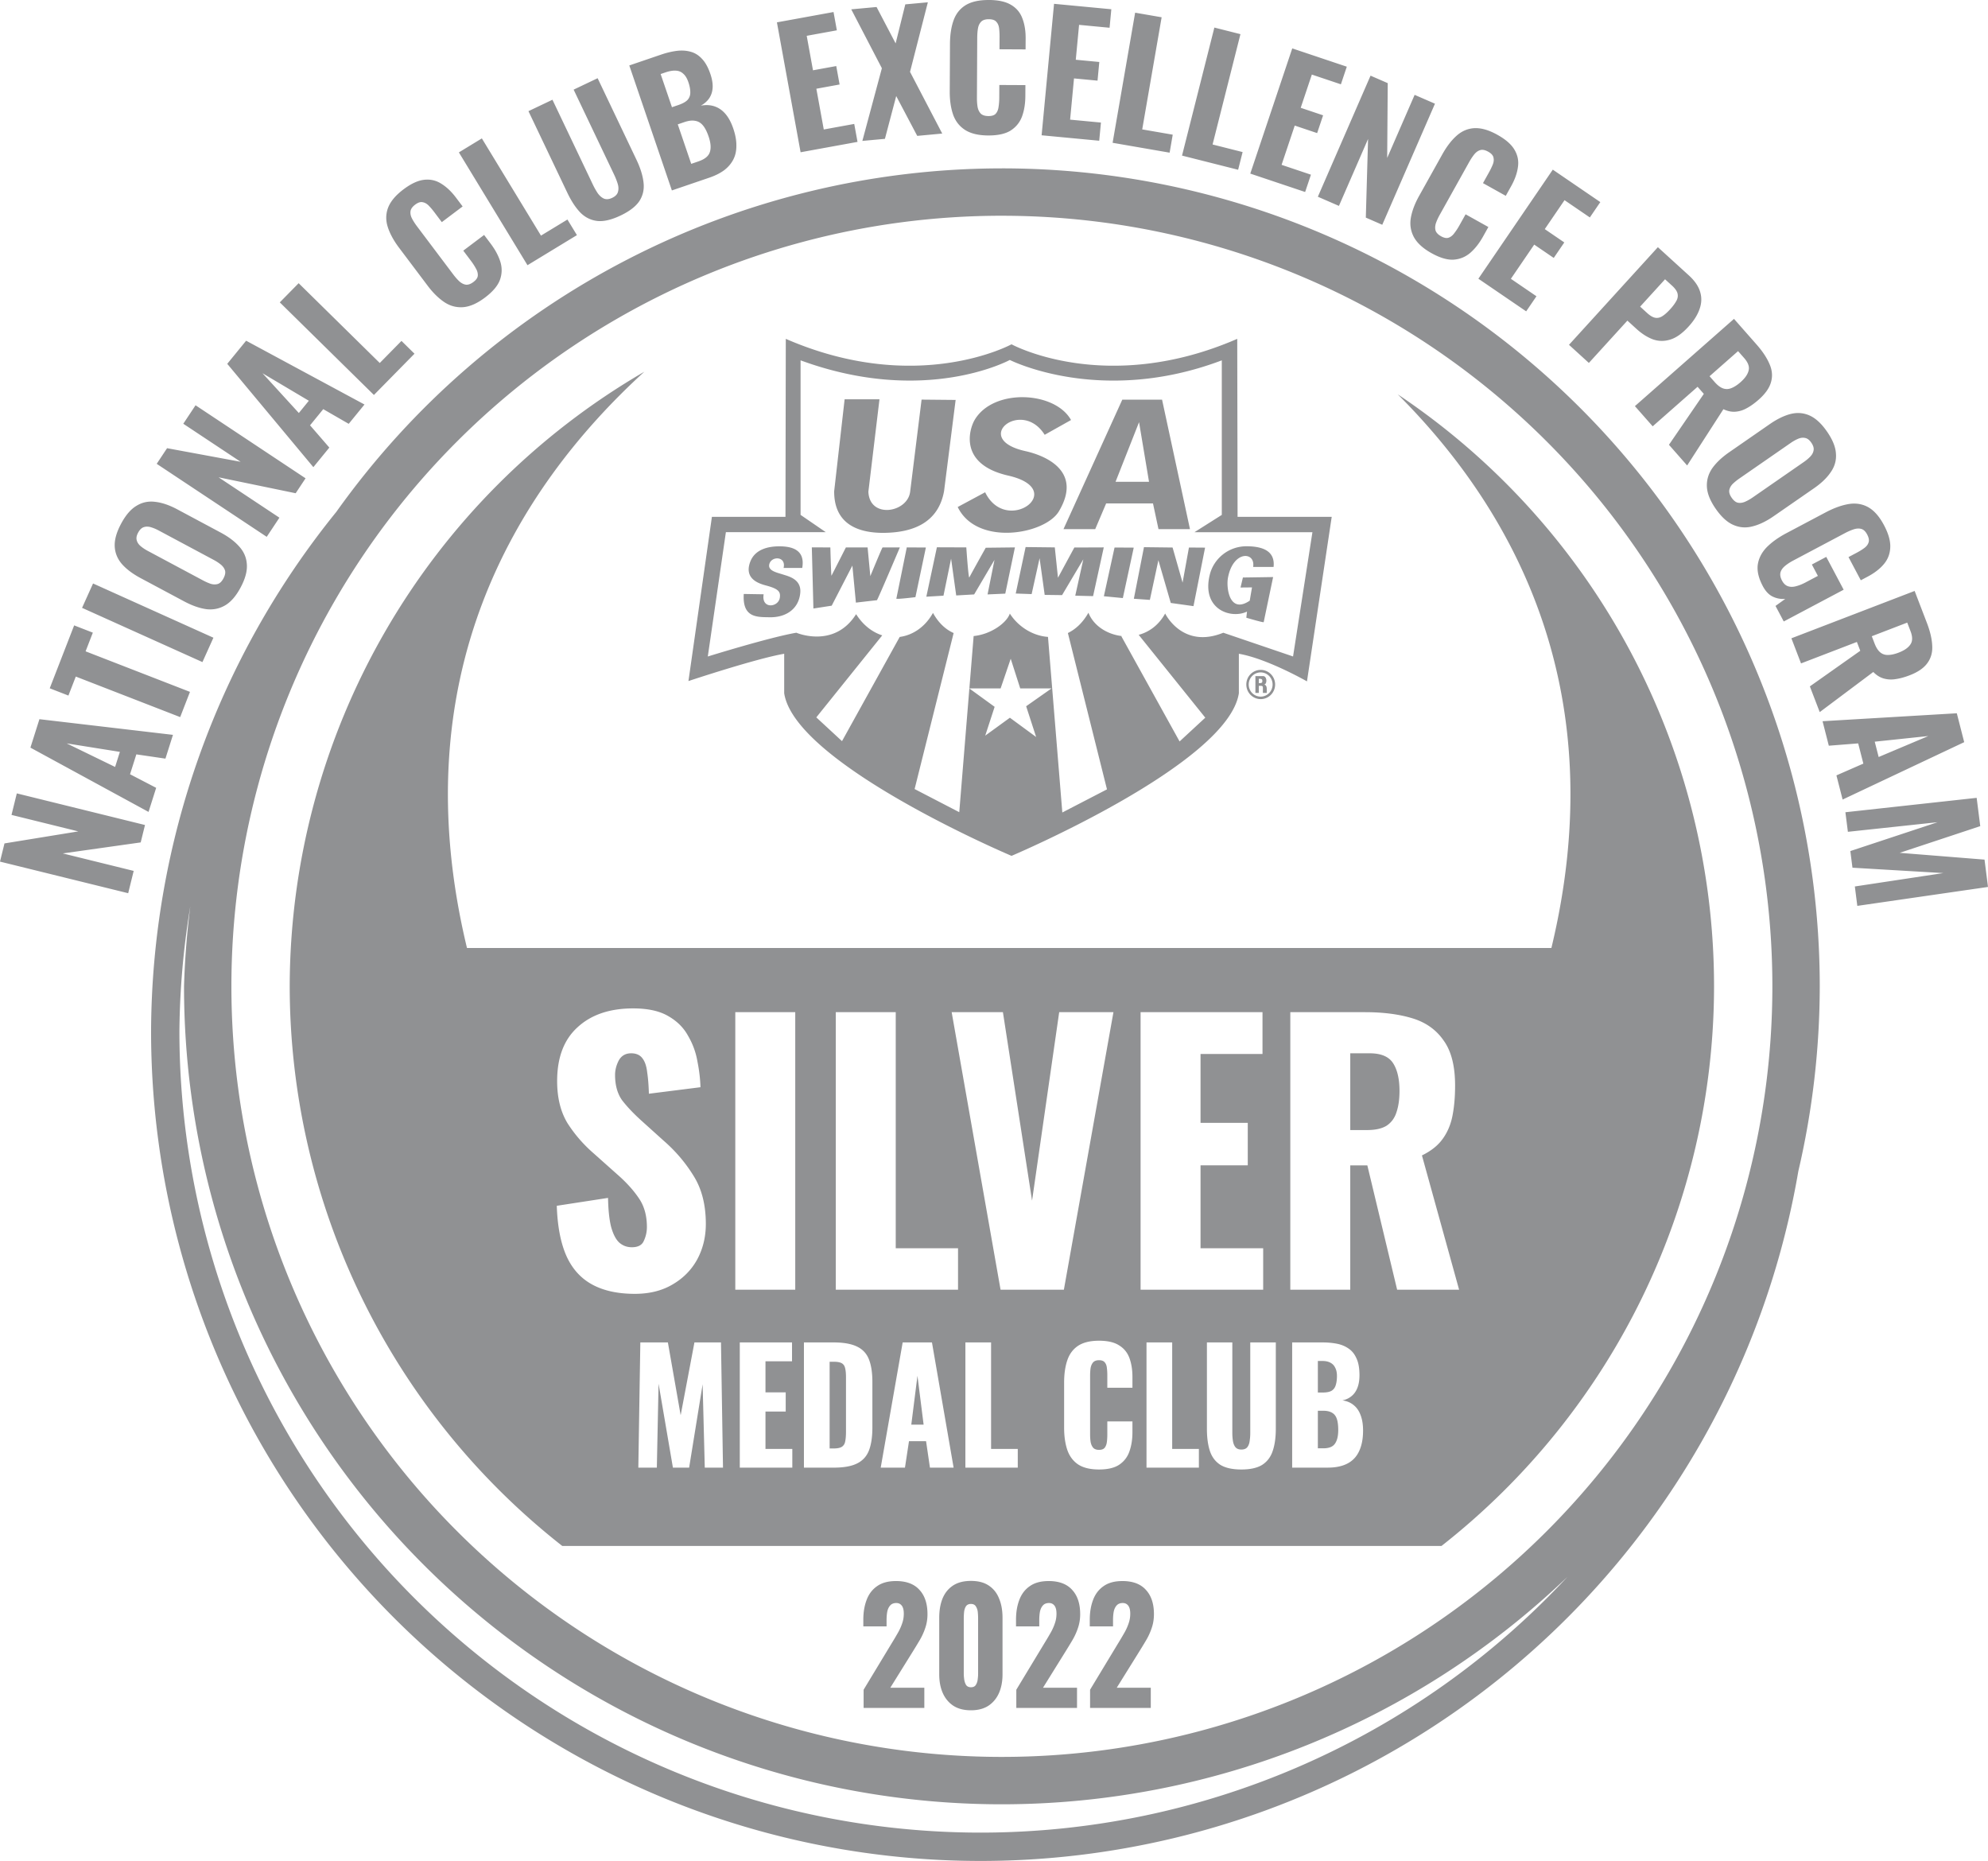 <?xml version="1.0" encoding="UTF-8" standalone="no"?>
<!-- Created with Inkscape (http://www.inkscape.org/) -->

<svg
   version="1.1"
   id="svg824"
   width="339.873"
   height="318.111"
   viewBox="0 0 339.873 318.111"
   sodipodi:docname="silver-medal-2022.svg"
   inkscape:version="1.1 (c68e22c387, 2021-05-23)"
   xmlns:inkscape="http://www.inkscape.org/namespaces/inkscape"
   xmlns:sodipodi="http://sodipodi.sourceforge.net/DTD/sodipodi-0.dtd"
   xmlns="http://www.w3.org/2000/svg"
   xmlns:svg="http://www.w3.org/2000/svg">
  <defs
     id="defs828">
    <rect
       x="167.915"
       y="257.803"
       width="172.909"
       height="63.046"
       id="rect2970" />
  </defs>
  <sodipodi:namedview
     id="namedview826"
     pagecolor="#ffffff"
     bordercolor="#666666"
     borderopacity="1.0"
     inkscape:pageshadow="2"
     inkscape:pageopacity="0.0"
     inkscape:pagecheckerboard="0"
     showgrid="false"
     inkscape:zoom="1.602"
     inkscape:cx="188.82647"
     inkscape:cy="157.61548"
     inkscape:window-width="1920"
     inkscape:window-height="1009"
     inkscape:window-x="-8"
     inkscape:window-y="-8"
     inkscape:window-maximized="1"
     inkscape:current-layer="g830"
     fit-margin-top="0"
     fit-margin-left="0"
     fit-margin-right="0"
     fit-margin-bottom="0" />
  <g
     inkscape:groupmode="layer"
     inkscape:label="Image"
     id="g830"
     transform="translate(-46.88,-59.549)">
    <path
       id="path936-9-85"
       style="fill:#909193;fill-opacity:1;stroke:none;stroke-width:0.437"
       d="m 215.933,59.55 c -1.672,-0.008 -3.003,0.29 -3.99,0.898 -0.969,0.608 -1.651,1.478 -2.047,2.609 -0.396,1.113 -0.598,2.449 -0.605,4.01 l -0.041,8.109 c -0.007,1.486 0.18,2.796 0.564,3.932 0.385,1.117 1.059,1.994 2.021,2.631 0.981,0.637 2.308,0.958 3.98,0.967 1.653,0.008 2.936,-0.272 3.85,-0.844 0.913,-0.59 1.559,-1.385 1.936,-2.387 0.377,-1.02 0.568,-2.191 0.574,-3.51 l 0.01,-1.867 -4.459,-0.021 -0.01,2.201 c -0.003,0.539 -0.042,1.051 -0.119,1.533 -0.058,0.483 -0.219,0.872 -0.48,1.168 -0.243,0.277 -0.661,0.413 -1.256,0.41 -0.539,-0.003 -0.956,-0.124 -1.252,-0.367 -0.277,-0.261 -0.471,-0.625 -0.58,-1.09 -0.09,-0.483 -0.134,-1.042 -0.131,-1.674 l 0.051,-10.254 c 0.003,-0.576 0.043,-1.096 0.119,-1.561 0.077,-0.483 0.255,-0.872 0.535,-1.168 0.28,-0.296 0.727,-0.443 1.34,-0.439 0.613,0.003 1.041,0.155 1.281,0.453 0.259,0.28 0.413,0.652 0.467,1.117 0.053,0.446 0.079,0.929 0.076,1.449 l -0.01,2.117 4.459,0.023 0.01,-1.895 c 0.007,-1.3 -0.183,-2.445 -0.568,-3.432 -0.367,-0.986 -1.013,-1.752 -1.939,-2.295 -0.908,-0.543 -2.169,-0.818 -3.785,-0.826 z m -10.424,0.391 -3.857,0.355 -1.652,6.672 -3.26,-6.221 -4.328,0.398 5.236,10.068 -3.336,12.424 3.857,-0.354 1.93,-7.314 3.594,6.807 4.273,-0.395 -5.504,-10.547 z m 21.572,0.26 -2.125,22.473 9.848,0.932 0.295,-3.107 -5.271,-0.498 0.666,-7.047 4.023,0.381 0.301,-3.191 -4.021,-0.381 0.564,-5.965 5.215,0.494 0.299,-3.162 z m -37.699,1.404 -9.678,1.764 4.047,22.207 9.732,-1.773 -0.561,-3.07 -5.209,0.949 -1.268,-6.965 3.975,-0.725 -0.574,-3.152 -3.975,0.725 -1.074,-5.895 5.154,-0.939 z m 51.564,0.111 -3.852,22.242 9.748,1.688 0.531,-3.076 -5.217,-0.902 3.32,-19.166 z m 13.545,2.545 -5.529,21.885 9.592,2.422 0.766,-3.025 -5.135,-1.297 4.764,-18.859 z m 13.316,3.561 -7.176,21.402 9.379,3.145 0.992,-2.959 -5.02,-1.684 2.25,-6.711 3.83,1.285 1.02,-3.039 -3.83,-1.285 1.904,-5.68 4.967,1.666 1.01,-3.012 z m -104.645,0.373 c -0.204,0.008 -0.412,0.027 -0.623,0.055 -0.845,0.111 -1.734,0.325 -2.666,0.643 l -5.408,1.844 7.281,21.365 6.383,-2.176 c 1.02,-0.348 1.875,-0.775 2.564,-1.285 0.684,-0.527 1.203,-1.136 1.557,-1.826 0.354,-0.69 0.527,-1.476 0.521,-2.357 0.012,-0.887 -0.164,-1.867 -0.529,-2.939 -0.348,-1.02 -0.785,-1.842 -1.312,-2.467 -0.527,-0.625 -1.147,-1.063 -1.859,-1.311 -0.713,-0.248 -1.503,-0.291 -2.371,-0.133 0.626,-0.351 1.108,-0.78 1.445,-1.287 0.337,-0.507 0.528,-1.103 0.57,-1.785 0.036,-0.699 -0.093,-1.48 -0.387,-2.342 -0.389,-1.143 -0.872,-2.008 -1.445,-2.598 -0.562,-0.613 -1.219,-1.018 -1.973,-1.213 -0.552,-0.151 -1.135,-0.213 -1.748,-0.188 z m -0.768,3.43 c 0.517,0.02 0.95,0.197 1.299,0.529 0.36,0.309 0.651,0.789 0.873,1.439 0.222,0.651 0.331,1.231 0.328,1.742 0.009,0.488 -0.14,0.913 -0.449,1.273 -0.315,0.343 -0.851,0.643 -1.607,0.9 l -1.08,0.367 -1.934,-5.67 0.791,-0.27 c 0.686,-0.234 1.28,-0.339 1.779,-0.312 z m 118.797,0.857 -9.008,20.697 3.604,1.566 4.982,-11.445 -0.385,13.447 2.811,1.225 9.01,-20.697 -3.475,-1.512 -4.693,10.783 0.094,-12.785 z m -132.139,0.436 -4.102,1.953 6.914,14.516 c 0.24,0.503 0.443,1.015 0.607,1.533 0.165,0.518 0.183,0.992 0.059,1.422 -0.108,0.422 -0.437,0.764 -0.99,1.027 -0.537,0.256 -1.012,0.297 -1.424,0.123 -0.395,-0.182 -0.751,-0.497 -1.066,-0.943 -0.299,-0.454 -0.569,-0.932 -0.809,-1.436 l -6.914,-14.516 -4.102,1.953 6.641,13.938 c 0.679,1.426 1.425,2.562 2.24,3.408 0.824,0.822 1.791,1.297 2.902,1.426 1.103,0.113 2.426,-0.199 3.969,-0.934 1.543,-0.735 2.619,-1.567 3.227,-2.494 0.6,-0.944 0.831,-1.989 0.695,-3.139 -0.127,-1.174 -0.53,-2.475 -1.209,-3.9 z m 16.277,7.242 c 0.14,0.004 0.272,0.019 0.398,0.045 0.518,0.079 0.961,0.339 1.328,0.783 0.361,0.426 0.685,1.062 0.973,1.906 0.371,1.09 0.439,1.979 0.203,2.668 -0.219,0.683 -0.873,1.211 -1.963,1.582 l -1.215,0.414 -2.301,-6.752 1.135,-0.387 c 0.541,-0.184 1.022,-0.271 1.441,-0.26 z m 133.627,1.295 c -1.142,0.065 -2.16,0.495 -3.053,1.295 -0.884,0.783 -1.705,1.858 -2.465,3.221 l -3.951,7.08 c -0.724,1.298 -1.193,2.537 -1.404,3.717 -0.202,1.163 -0.034,2.257 0.502,3.279 0.552,1.031 1.557,1.955 3.018,2.77 1.444,0.806 2.704,1.179 3.779,1.119 1.085,-0.076 2.032,-0.461 2.846,-1.156 0.822,-0.711 1.555,-1.643 2.197,-2.795 l 0.91,-1.631 -3.893,-2.172 -1.074,1.922 c -0.262,0.47 -0.544,0.9 -0.844,1.285 -0.284,0.395 -0.61,0.658 -0.982,0.791 -0.347,0.126 -0.78,0.043 -1.299,-0.246 -0.47,-0.262 -0.778,-0.572 -0.92,-0.928 -0.117,-0.363 -0.109,-0.774 0.019,-1.234 0.154,-0.467 0.384,-0.976 0.691,-1.527 l 4.998,-8.957 c 0.281,-0.503 0.566,-0.937 0.857,-1.307 0.3,-0.386 0.643,-0.642 1.031,-0.766 0.388,-0.124 0.851,-0.035 1.387,0.264 0.535,0.299 0.836,0.636 0.902,1.014 0.091,0.37 0.047,0.77 -0.131,1.203 -0.169,0.417 -0.379,0.852 -0.633,1.307 l -1.031,1.85 3.895,2.172 0.922,-1.654 c 0.634,-1.136 1.021,-2.229 1.16,-3.279 0.155,-1.041 -0.043,-2.022 -0.592,-2.945 -0.532,-0.914 -1.505,-1.765 -2.916,-2.553 -1.46,-0.815 -2.769,-1.192 -3.928,-1.137 z m -169.697,1.752 -3.928,2.391 11.729,19.285 8.453,-5.141 -1.623,-2.666 -4.523,2.75 z m 88.904,5.123 A 139.824,139.824 0 0 0 104.376,147.053 141.847,141.847 0 0 0 72.708,235.813 141.847,141.847 0 0 0 214.556,377.661 141.847,141.847 0 0 0 354.327,259.757 139.824,139.824 0 0 0 357.989,228.153 139.824,139.824 0 0 0 218.165,88.329 Z m 94.186,0.219 -12.723,18.645 8.172,5.576 1.758,-2.578 -4.373,-2.984 3.99,-5.846 3.338,2.277 1.805,-2.648 -3.338,-2.277 3.377,-4.949 4.328,2.953 1.791,-2.623 z m -192.195,1.707 c -0.255,-0.011 -0.517,-8.7e-4 -0.783,0.031 -1.051,0.117 -2.223,0.662 -3.514,1.635 -1.336,1.006 -2.211,2.049 -2.629,3.131 -0.403,1.071 -0.419,2.176 -0.049,3.316 0.359,1.125 1.006,2.312 1.945,3.559 l 4.879,6.477 c 0.894,1.187 1.839,2.117 2.832,2.787 0.982,0.656 2.05,0.944 3.201,0.867 1.167,-0.088 2.416,-0.635 3.752,-1.641 1.321,-0.995 2.172,-1.994 2.553,-3.002 0.369,-1.023 0.401,-2.047 0.094,-3.072 -0.318,-1.04 -0.872,-2.085 -1.666,-3.139 l -1.125,-1.492 -3.561,2.682 1.324,1.76 c 0.324,0.43 0.603,0.86 0.834,1.291 0.246,0.419 0.353,0.825 0.324,1.219 -0.025,0.368 -0.275,0.732 -0.75,1.09 -0.43,0.324 -0.836,0.479 -1.219,0.465 -0.379,-0.04 -0.753,-0.212 -1.121,-0.516 -0.365,-0.33 -0.737,-0.747 -1.117,-1.252 l -6.17,-8.191 c -0.346,-0.46 -0.63,-0.899 -0.85,-1.314 -0.231,-0.431 -0.325,-0.849 -0.281,-1.254 0.044,-0.405 0.309,-0.791 0.799,-1.16 0.49,-0.369 0.921,-0.506 1.293,-0.414 0.375,0.066 0.725,0.266 1.049,0.604 0.313,0.323 0.626,0.692 0.939,1.107 l 1.273,1.691 3.562,-2.682 -1.141,-1.514 c -0.782,-1.039 -1.625,-1.833 -2.529,-2.385 -0.667,-0.422 -1.384,-0.65 -2.15,-0.684 z m 98.01,6.174 A 131.724,131.724 0 0 1 349.888,228.153 131.724,131.724 0 0 1 218.165,359.876 131.724,131.724 0 0 1 86.441,228.153 131.724,131.724 0 0 1 218.165,96.428 Z m 112.15,5.373 -15.197,16.689 3.4,3.096 6.586,-7.232 1.545,1.408 c 0.907,0.826 1.834,1.42 2.785,1.783 0.963,0.349 1.952,0.369 2.963,0.059 1.025,-0.298 2.082,-1.045 3.17,-2.24 0.926,-1.016 1.554,-2.025 1.889,-3.027 0.348,-0.989 0.376,-1.958 0.082,-2.904 -0.282,-0.96 -0.923,-1.895 -1.926,-2.809 z m 1.225,5.486 1.174,1.068 c 0.563,0.513 0.887,0.984 0.973,1.414 0.086,0.43 0.008,0.848 -0.236,1.254 -0.23,0.418 -0.576,0.882 -1.039,1.391 -0.488,0.536 -0.937,0.932 -1.346,1.188 -0.409,0.256 -0.825,0.341 -1.25,0.256 -0.399,-0.087 -0.845,-0.354 -1.34,-0.805 l -1.195,-1.09 z m -233.602,0.67 -3.223,3.277 16.092,15.83 6.936,-7.053 -2.225,-2.189 -3.713,3.775 z m 245.391,6.098 -16.941,14.916 3.039,3.451 7.676,-6.758 1.068,1.213 -5.963,8.703 3.111,3.535 6.199,-9.617 c 0.716,0.335 1.399,0.477 2.047,0.426 0.674,-0.049 1.325,-0.25 1.953,-0.605 0.654,-0.353 1.33,-0.837 2.027,-1.451 1.157,-1.019 1.866,-2.041 2.129,-3.064 0.275,-1.009 0.177,-2.034 -0.297,-3.078 -0.447,-1.042 -1.175,-2.136 -2.182,-3.279 z m -162.107,3.414 -0.055,30.43 H 168.589 l -4.01,28.068 c 0,0 11.502,-3.828 16.369,-4.666 v 6.754 c 1.868,12.136 38.865,27.793 38.865,27.793 0,0 36.998,-15.657 38.865,-27.793 v -6.754 c 4.867,0.838 11.645,4.721 11.645,4.721 l 4.23,-28.123 h -16.094 l -0.057,-30.43 c -22.456,9.759 -38.59,0.932 -38.59,0.932 0,0 -16.136,8.828 -38.592,-0.932 z m -92.264,0.32 -3.225,3.951 14.719,17.662 2.732,-3.346 -3.297,-3.807 2.256,-2.762 4.354,2.51 2.697,-3.303 z m 255.066,1.779 1.031,1.17 c 0.688,0.781 0.946,1.495 0.773,2.143 -0.147,0.649 -0.61,1.316 -1.391,2.004 -0.544,0.479 -1.065,0.816 -1.564,1.008 -0.473,0.194 -0.943,0.21 -1.406,0.049 -0.464,-0.161 -0.941,-0.52 -1.432,-1.078 l -0.885,-1.004 z m -124.5,1.512 c 0,0 15.54,7.891 36.238,0.066 v 26.418 l -4.672,2.957 h 20.166 l -3.312,21.242 -11.924,-4.057 c -6.996,2.842 -9.939,-3.285 -9.939,-3.285 -1.11,2.01 -2.76,3.168 -4.527,3.646 l 11.387,14.16 -4.395,4.064 -9.943,-17.959 c 0.007,-0.021 0.023,-0.041 0.031,-0.062 -2.523,-0.301 -4.82,-1.791 -5.67,-3.984 -0.977,1.722 -2.199,2.831 -3.514,3.471 l 6.684,26.723 -7.635,3.955 -2.451,-30.016 c -2.594,-0.176 -5.096,-1.75 -6.523,-3.988 -0.523,1.575 -3.208,3.551 -6.188,3.842 l -0.73,8.955 h 5.342 l 1.727,-5.074 1.627,5.074 h 5.346 l -4.334,3.045 1.707,5.256 -4.488,-3.293 -4.215,3.062 1.607,-4.926 -4.32,-3.137 -1.727,21.148 -7.633,-3.957 6.672,-26.668 c -1.318,-0.583 -2.552,-1.665 -3.533,-3.441 -1.333,2.404 -3.447,3.808 -5.688,4.109 l -9.863,17.814 -4.395,-4.064 11.273,-14.02 c -1.672,-0.533 -3.255,-1.712 -4.467,-3.623 -3.759,5.956 -10.219,3.172 -10.219,3.172 -4.571,0.778 -15.137,4.064 -15.137,4.064 l 3.092,-21.25 h 17.084 l -4.314,-2.957 v -26.418 c 21.32,7.825 35.773,-0.066 35.773,-0.066 z m -62.494,2.016 a 121.754,121.754 0 0 0 -60.619,105.057 121.754,121.754 0 0 0 46.598,95.662 h 150.312 a 121.754,121.754 0 0 0 46.598,-95.662 121.754,121.754 0 0 0 -54.074,-101.197 c 20.669,20.652 36.655,51.513 26.266,94.643 H 126.716 c -11.06,-45.911 7.763,-77.916 30.314,-98.502 z m -65.271,0.252 7.922,4.705 -1.709,2.094 z m 130.121,4.094 c -3.385,-0.056 -6.817,1.195 -8.395,3.93 -0.869,1.507 -2.782,7.524 5.76,9.473 10.458,2.386 -0.308,10.327 -3.941,2.85 l -4.691,2.52 c 3.27,6.765 14.936,4.692 17.293,0.746 4.157,-6.96 -2.446,-9.575 -5.723,-10.301 -9.356,-2.072 -0.645,-9.083 3.299,-2.789 l 4.504,-2.525 c -1.384,-2.486 -4.721,-3.847 -8.105,-3.902 z m -30.6,0.359 -1.787,15.711 c -0.034,5.613 4.087,7.221 8.768,7.117 4.68,-0.104 9.025,-1.688 10.018,-7.117 l 1.98,-15.6 -5.822,-0.055 -1.953,15.734 c -0.426,3.611 -6.962,4.7 -7.141,0 l 1.896,-15.791 z m 47.471,0.062 -10.055,22.137 h 5.424 l 1.869,-4.395 h 8.01 l 0.941,4.395 h 5.383 l -4.773,-22.137 z m -158.438,0.961 -2.096,3.158 9.799,6.502 -12.572,-2.324 -1.771,2.672 18.807,12.48 2.172,-3.273 -10.4,-6.902 13.176,2.723 1.693,-2.553 z m 273.574,1.342 c -0.279,0.022 -0.562,0.069 -0.848,0.137 -1.134,0.288 -2.334,0.87 -3.602,1.748 l -6.918,4.793 c -1.268,0.878 -2.242,1.803 -2.926,2.773 -0.658,0.975 -0.956,2.029 -0.895,3.162 0.061,1.133 0.562,2.377 1.504,3.736 0.952,1.374 1.948,2.29 2.986,2.746 1.049,0.471 2.14,0.562 3.273,0.273 1.16,-0.283 2.373,-0.864 3.641,-1.742 l 6.92,-4.791 c 1.268,-0.878 2.221,-1.801 2.863,-2.766 0.668,-0.96 0.96,-2.007 0.873,-3.145 -0.061,-1.133 -0.569,-2.387 -1.521,-3.762 -0.941,-1.359 -1.924,-2.272 -2.947,-2.738 -0.768,-0.35 -1.569,-0.492 -2.404,-0.426 z m -112.271,1.547 1.705,10.195 h -5.725 z m 113.287,2.672 c 0.198,-0.024 0.39,-0.015 0.576,0.025 0.388,0.07 0.739,0.335 1.057,0.793 0.339,0.489 0.473,0.927 0.402,1.314 -0.055,0.377 -0.239,0.73 -0.553,1.061 -0.314,0.33 -0.684,0.643 -1.111,0.939 l -8.773,6.078 c -0.428,0.296 -0.86,0.538 -1.295,0.727 -0.419,0.178 -0.821,0.231 -1.209,0.16 -0.372,-0.081 -0.73,-0.367 -1.068,-0.855 -0.328,-0.473 -0.463,-0.898 -0.408,-1.275 0.07,-0.388 0.263,-0.746 0.576,-1.076 0.339,-0.326 0.723,-0.637 1.15,-0.934 l 8.773,-6.076 c 0.428,-0.296 0.852,-0.533 1.271,-0.711 0.21,-0.089 0.413,-0.146 0.611,-0.17 z M 72.583,145.292 c -0.834,0.024 -1.617,0.26 -2.346,0.707 -0.98,0.572 -1.864,1.596 -2.652,3.07 -0.78,1.458 -1.144,2.748 -1.092,3.871 0.052,1.123 0.461,2.132 1.227,3.025 0.774,0.877 1.841,1.681 3.201,2.408 l 7.422,3.967 c 1.36,0.727 2.627,1.175 3.803,1.34 1.168,0.14 2.241,-0.077 3.221,-0.648 0.98,-0.572 1.861,-1.587 2.641,-3.045 0.788,-1.474 1.147,-2.776 1.078,-3.908 -0.06,-1.149 -0.476,-2.162 -1.25,-3.039 -0.781,-0.902 -1.853,-1.718 -3.213,-2.445 l -7.42,-3.969 c -1.36,-0.727 -2.616,-1.156 -3.768,-1.287 -0.29,-0.039 -0.573,-0.055 -0.852,-0.047 z m 291.24,0.34 c -0.291,0.003 -0.588,0.029 -0.893,0.08 -1.217,0.203 -2.539,0.685 -3.967,1.441 l -6.674,3.535 c -1.379,0.731 -2.506,1.539 -3.383,2.424 -0.852,0.893 -1.357,1.884 -1.514,2.977 -0.141,1.084 0.146,2.298 0.859,3.645 0.47,0.886 1.041,1.488 1.713,1.805 0.672,0.317 1.382,0.446 2.129,0.387 l -1.668,1.199 1.41,2.658 10.242,-5.428 -2.975,-5.613 -2.461,1.305 1.029,1.945 -2.117,1.121 c -0.575,0.304 -1.122,0.522 -1.643,0.65 -0.495,0.136 -0.949,0.134 -1.359,-0.006 -0.411,-0.14 -0.75,-0.464 -1.02,-0.973 -0.27,-0.509 -0.356,-0.967 -0.258,-1.377 0.107,-0.393 0.357,-0.757 0.748,-1.09 0.391,-0.333 0.866,-0.648 1.424,-0.943 l 8.84,-4.686 c 0.492,-0.261 0.97,-0.47 1.432,-0.631 0.478,-0.169 0.921,-0.206 1.33,-0.107 0.41,0.098 0.758,0.419 1.045,0.961 0.278,0.525 0.364,0.965 0.256,1.316 -0.099,0.368 -0.337,0.693 -0.713,0.977 -0.359,0.274 -0.801,0.55 -1.326,0.828 l -1.404,0.744 2.102,3.965 1.156,-0.613 c 1.198,-0.635 2.138,-1.363 2.816,-2.186 0.679,-0.822 1.034,-1.778 1.066,-2.867 0.041,-1.073 -0.316,-2.324 -1.072,-3.752 -0.783,-1.477 -1.684,-2.504 -2.703,-3.078 -0.758,-0.418 -1.575,-0.623 -2.449,-0.613 z m -291.783,3.939 c 0.199,10e-4 0.408,0.034 0.627,0.098 0.437,0.128 0.885,0.315 1.344,0.561 l 9.412,5.033 c 0.459,0.245 0.871,0.517 1.236,0.818 0.349,0.292 0.581,0.627 0.695,1.004 0.098,0.368 0.007,0.816 -0.273,1.34 -0.272,0.508 -0.587,0.822 -0.947,0.945 -0.377,0.114 -0.786,0.109 -1.223,-0.019 -0.445,-0.153 -0.895,-0.354 -1.354,-0.6 l -9.412,-5.031 c -0.459,-0.245 -0.863,-0.514 -1.213,-0.807 -0.349,-0.292 -0.572,-0.622 -0.67,-0.99 -0.114,-0.377 -0.04,-0.811 0.223,-1.303 0.28,-0.524 0.609,-0.845 0.986,-0.959 0.18,-0.062 0.369,-0.091 0.568,-0.09 z m 188.031,3.357 c -3.234,-0.026 -5.691,2.188 -6.352,4.816 -1.5,5.969 3.591,7.677 6.352,6.352 l -0.117,1.047 c 0,0 2.951,0.874 2.971,0.758 0.019,-0.117 1.611,-7.709 1.611,-7.709 l -5.166,0.078 -0.406,1.709 1.961,-0.019 -0.389,2.271 c -3.466,2.353 -4.065,-2.22 -3.709,-3.98 0.899,-4.654 4.725,-4.43 4.291,-1.787 h 3.496 c 0.267,-2.496 -1.484,-3.51 -4.543,-3.535 z m -79.807,0.012 c -2.214,-0.027 -4.353,0.59 -5.125,2.652 -1.078,2.881 1.419,3.699 2.695,4.039 2.145,0.572 2.514,1.066 2.369,2.08 -0.243,1.703 -3.209,1.992 -2.764,-0.574 l -3.404,-0.055 c -0.252,4.109 2.286,3.941 4.432,3.982 2.695,0.052 4.949,-1.344 5.227,-4.141 0.234,-2.36 -1.984,-2.853 -2.887,-3.146 -1.098,-0.357 -2.688,-0.643 -2.404,-1.785 0.357,-1.439 2.917,-1.389 2.443,0.641 h 3.186 c 0.519,-2.978 -1.569,-3.667 -3.768,-3.693 z m 41.957,0.125 -1.689,7.943 2.719,0.096 1.359,-6.135 0.873,6.271 2.971,0.039 3.633,-6.117 -1.379,6.215 3.049,0.076 1.826,-8.33 -5.031,0.019 -2.797,5.166 -0.543,-5.186 z m 20.234,0.019 -1.729,8.816 2.738,0.195 1.457,-6.779 2.117,7.303 3.883,0.543 1.982,-10 -2.758,-0.019 -1.088,6 -1.709,-6 z m -35.402,0.019 -1.805,8.447 2.932,-0.174 1.301,-6.332 0.875,6.293 3.068,-0.176 3.475,-5.902 -1.184,5.902 3.029,-0.135 1.65,-7.904 -4.99,0.059 c 0,0 -2.642,4.719 -2.797,5.068 -0.155,0.35 -0.525,-5.127 -0.525,-5.127 z m -21.381,0.019 0.271,10.447 3.127,-0.484 3.535,-6.855 0.602,6.33 c 0,0 3.495,-0.408 3.592,-0.408 0.097,0 3.924,-9.029 3.924,-9.029 h -2.953 c -0.078,0 -2.096,4.912 -2.096,4.912 l -0.467,-4.912 h -3.709 c 0,0 -2.409,4.739 -2.467,4.836 -0.058,0.097 -0.193,-4.836 -0.193,-4.836 z m 16.234,0 c 0,0 -1.746,8.602 -1.785,8.758 -0.039,0.155 3.262,-0.252 3.262,-0.252 l 1.787,-8.486 z m 35.52,0.019 -1.826,8.33 3.244,0.312 1.863,-8.623 z m -174.637,6.148 -1.879,4.166 20.58,9.271 1.877,-4.166 z m 311.422,1.277 -21.07,8.094 1.648,4.293 9.547,-3.668 0.58,1.51 -8.619,6.086 1.689,4.396 9.156,-6.859 c 0.555,0.563 1.144,0.932 1.77,1.109 0.649,0.188 1.331,0.226 2.043,0.111 0.736,-0.104 1.537,-0.321 2.404,-0.654 1.439,-0.553 2.461,-1.263 3.062,-2.131 0.609,-0.851 0.874,-1.849 0.793,-2.992 -0.057,-1.132 -0.36,-2.41 -0.906,-3.832 z m -1.266,5.412 0.561,1.457 c 0.373,0.971 0.366,1.731 -0.021,2.277 -0.363,0.557 -1.031,1.022 -2.002,1.395 -0.676,0.26 -1.282,0.394 -1.816,0.4 -0.511,0.017 -0.955,-0.131 -1.334,-0.443 -0.379,-0.312 -0.7,-0.816 -0.967,-1.51 l -0.48,-1.248 z m -313.387,0.475 -4.176,10.754 3.195,1.242 1.262,-3.248 17.846,6.93 1.674,-4.312 -17.846,-6.93 1.24,-3.195 z m 202.832,7.607 a 2.463,2.498 0 0 0 -2.438,2.498 2.463,2.498 0 0 0 2.463,2.498 2.463,2.498 0 0 0 2.463,-2.498 2.463,2.498 0 0 0 -2.463,-2.498 2.463,2.498 0 0 0 -0.025,0 z m 0.016,0.43 a 2.041,2.071 0 0 1 2.041,2.07 2.041,2.071 0 0 1 -2.041,2.07 2.041,2.071 0 0 1 -2.043,-2.07 2.041,2.071 0 0 1 2.043,-2.07 z m -0.9,0.633 v 2.875 h 0.584 v -0.602 -0.604 c 0.334,-0.004 0.71,-0.071 0.697,0.271 v 0.934 h 0.662 c 0.005,-0.627 0.094,-1.338 -0.447,-1.418 0.537,-0.087 0.519,-1.429 -0.156,-1.457 z m 0.584,0.451 c 0.554,0 0.602,0.139 0.602,0.383 -4.7e-4,0.292 -0.072,0.371 -0.602,0.371 z m 119.33,5.902 -22.951,1.359 1.07,4.186 5.02,-0.395 0.885,3.455 -4.605,2.014 1.059,4.131 20.787,-9.811 z m -327.799,1.012 -1.541,4.861 20.195,10.99 1.305,-4.117 -4.467,-2.322 1.078,-3.4 4.973,0.729 1.287,-4.064 z m 322.928,2.881 -8.49,3.584 -0.67,-2.619 z m -318.275,1.254 9.1,1.453 -0.816,2.576 z m -8.52,8.549 -0.906,3.68 11.418,2.816 -12.619,2.055 -0.768,3.111 21.916,5.402 0.941,-3.814 -12.121,-2.988 13.32,-1.881 0.734,-2.977 z m 335.061,0.762 -22.441,2.461 0.426,3.344 15.326,-1.639 -14.906,4.93 0.361,2.846 15.539,0.918 -15.131,2.289 0.422,3.318 22.342,-3.236 -0.594,-4.672 -14.502,-1.16 13.773,-4.561 z M 79.417,214.469 a 139.824,139.824 0 0 0 -1.076,13.684 139.824,139.824 0 0 0 139.824,139.824 139.824,139.824 0 0 0 96.68,-38.873 137.003,137.003 0 0 1 -100.289,43.713 137.003,137.003 0 0 1 -137.004,-137.004 137.003,137.003 0 0 1 1.865,-21.344 z m 75.705,17.457 c 2.481,0 4.466,0.43 5.955,1.289 1.527,0.859 2.672,1.993 3.436,3.398 0.802,1.367 1.336,2.831 1.604,4.393 0.305,1.523 0.477,2.987 0.516,4.393 l -8.818,1.113 c -0.038,-1.406 -0.134,-2.616 -0.287,-3.631 -0.115,-1.054 -0.381,-1.856 -0.801,-2.402 -0.42,-0.586 -1.069,-0.879 -1.947,-0.879 -0.954,0 -1.661,0.41 -2.119,1.23 -0.42,0.82 -0.629,1.641 -0.629,2.461 0,1.757 0.399,3.202 1.201,4.334 0.84,1.093 1.929,2.245 3.266,3.455 l 3.836,3.457 c 2.023,1.757 3.721,3.749 5.096,5.975 1.413,2.226 2.119,4.978 2.119,8.258 0,2.226 -0.496,4.256 -1.488,6.092 -0.993,1.796 -2.406,3.221 -4.238,4.275 -1.794,1.054 -3.931,1.582 -6.412,1.582 -2.901,0 -5.326,-0.528 -7.273,-1.582 -1.947,-1.054 -3.416,-2.675 -4.408,-4.861 -0.993,-2.226 -1.548,-5.095 -1.662,-8.609 l 8.762,-1.348 c 0.038,2.031 0.21,3.67 0.516,4.92 0.344,1.25 0.802,2.149 1.375,2.695 0.611,0.547 1.336,0.82 2.176,0.82 1.069,0 1.755,-0.371 2.061,-1.113 0.344,-0.742 0.516,-1.524 0.516,-2.344 0,-1.952 -0.459,-3.592 -1.375,-4.92 -0.916,-1.367 -2.155,-2.733 -3.721,-4.1 l -4.01,-3.574 c -1.756,-1.523 -3.245,-3.241 -4.467,-5.154 -1.183,-1.952 -1.773,-4.354 -1.773,-7.205 0,-4.022 1.163,-7.087 3.492,-9.195 2.329,-2.148 5.497,-3.223 9.506,-3.223 z m 17.465,0.645 h 10.25 v 47.445 h -10.25 z m 17.18,0 h 10.25 v 40.357 h 10.65 v 7.088 h -20.9 z m 19.812,0 h 8.762 l 4.982,32.217 4.639,-32.217 h 9.275 l -8.475,47.445 h -10.822 z m 32.297,0 h 20.844 v 7.146 h -10.594 v 11.773 h 8.074 v 7.264 h -8.074 v 14.174 h 10.709 v 7.088 h -20.959 z m 25.598,0 h 12.77 c 3.13,0 5.84,0.352 8.131,1.055 2.291,0.703 4.066,1.973 5.326,3.809 1.298,1.796 1.945,4.353 1.945,7.672 0,1.952 -0.152,3.69 -0.457,5.213 -0.305,1.523 -0.879,2.852 -1.719,3.984 -0.802,1.093 -1.965,2.01 -3.492,2.752 l 6.355,22.961 h -10.594 l -5.096,-21.262 h -2.92 v 21.262 h -10.25 z m 10.25,7.029 v 13.121 h 2.863 c 1.451,0 2.575,-0.254 3.377,-0.762 0.802,-0.547 1.357,-1.309 1.662,-2.285 0.344,-1.015 0.516,-2.225 0.516,-3.631 0,-2.031 -0.365,-3.612 -1.09,-4.744 -0.725,-1.132 -2.061,-1.699 -4.008,-1.699 z M 234.767,288.733 c 1.472,0 2.616,0.264 3.434,0.793 0.834,0.511 1.424,1.232 1.768,2.166 0.343,0.934 0.516,2.009 0.516,3.225 v 1.85 h -4.295 v -2.141 c 0,-0.423 -0.023,-0.827 -0.072,-1.215 -0.033,-0.388 -0.147,-0.705 -0.344,-0.951 -0.196,-0.264 -0.532,-0.396 -1.006,-0.396 -0.458,0 -0.802,0.132 -1.031,0.396 -0.213,0.264 -0.351,0.599 -0.416,1.004 -0.049,0.388 -0.074,0.802 -0.074,1.242 v 10.068 c 0,0.476 0.032,0.915 0.098,1.32 0.082,0.388 0.229,0.705 0.441,0.951 0.229,0.229 0.557,0.344 0.982,0.344 0.458,0 0.784,-0.122 0.98,-0.369 0.196,-0.264 0.32,-0.599 0.369,-1.004 0.049,-0.405 0.072,-0.819 0.072,-1.242 v -2.246 h 4.295 v 1.85 c 0,1.216 -0.172,2.306 -0.516,3.275 -0.327,0.951 -0.908,1.71 -1.742,2.273 -0.818,0.546 -1.971,0.818 -3.459,0.818 -1.505,0 -2.699,-0.29 -3.582,-0.871 -0.867,-0.599 -1.48,-1.427 -1.84,-2.484 -0.36,-1.075 -0.541,-2.335 -0.541,-3.779 v -7.715 c 0,-1.48 0.181,-2.75 0.541,-3.807 0.36,-1.075 0.973,-1.901 1.84,-2.482 0.883,-0.581 2.077,-0.873 3.582,-0.873 z m -78.414,0.291 h 4.709 l 2.186,12.445 2.354,-12.445 h 4.539 l 0.344,21.404 h -3.115 l -0.367,-14.244 -2.307,14.244 h -2.773 l -2.453,-14.35 -0.295,14.35 h -3.164 z m 17.002,0 h 8.932 v 3.225 h -4.539 v 5.311 h 3.459 v 3.277 h -3.459 v 6.395 h 4.588 v 3.197 h -8.98 z m 10.967,0 h 5.029 c 1.734,0 3.084,0.237 4.049,0.713 0.965,0.458 1.645,1.189 2.037,2.193 0.393,0.987 0.588,2.274 0.588,3.859 v 7.768 c 0,1.603 -0.195,2.916 -0.588,3.938 -0.393,1.004 -1.072,1.745 -2.037,2.221 -0.949,0.476 -2.281,0.713 -3.998,0.713 h -5.08 z m 16.881,0 h 5.006 l 3.703,21.404 h -4.047 l -0.662,-4.52 h -2.92 l -0.688,4.52 h -4.146 z m 10.723,0 h 4.391 v 18.207 H 220.88 v 3.197 h -8.955 z m 30.963,0 h 4.391 v 18.207 h 4.564 v 3.197 h -8.955 z m 10.328,0 h 4.344 v 15.484 c 0,0.44 0.032,0.882 0.098,1.322 0.065,0.44 0.205,0.802 0.418,1.084 0.229,0.282 0.571,0.422 1.029,0.422 0.474,0 0.819,-0.14 1.031,-0.422 0.213,-0.282 0.344,-0.644 0.393,-1.084 0.065,-0.44 0.098,-0.882 0.098,-1.322 v -15.484 h 4.367 v 14.771 c 0,1.497 -0.179,2.765 -0.539,3.805 -0.343,1.022 -0.94,1.807 -1.791,2.354 -0.851,0.529 -2.037,0.791 -3.559,0.791 -1.521,0 -2.715,-0.263 -3.582,-0.791 -0.851,-0.546 -1.448,-1.332 -1.791,-2.354 -0.343,-1.039 -0.516,-2.307 -0.516,-3.805 z m 14.574,0 h 5.178 c 0.851,0 1.652,0.07 2.404,0.211 0.769,0.141 1.446,0.415 2.035,0.82 0.589,0.388 1.048,0.95 1.375,1.689 0.344,0.722 0.516,1.683 0.516,2.881 0,0.863 -0.124,1.594 -0.369,2.193 -0.229,0.581 -0.564,1.048 -1.006,1.4 -0.425,0.352 -0.94,0.592 -1.545,0.715 0.769,0.106 1.414,0.378 1.938,0.818 0.523,0.423 0.916,0.995 1.178,1.717 0.278,0.722 0.418,1.595 0.418,2.617 0,1.11 -0.14,2.07 -0.418,2.881 -0.262,0.793 -0.645,1.444 -1.152,1.955 -0.507,0.511 -1.136,0.89 -1.889,1.137 -0.736,0.247 -1.588,0.369 -2.553,0.369 h -6.109 z m 4.393,3.17 v 5.393 h 0.857 c 0.671,0 1.178,-0.107 1.521,-0.318 0.343,-0.229 0.573,-0.554 0.688,-0.977 0.131,-0.423 0.197,-0.934 0.197,-1.533 0,-0.564 -0.099,-1.03 -0.295,-1.4 -0.18,-0.388 -0.458,-0.679 -0.834,-0.873 -0.36,-0.194 -0.819,-0.291 -1.375,-0.291 z m -83.469,0.133 v 14.824 h 0.688 c 0.671,0 1.153,-0.105 1.447,-0.316 0.294,-0.211 0.474,-0.528 0.539,-0.951 0.082,-0.423 0.123,-0.952 0.123,-1.586 v -9.328 c 0,-0.634 -0.048,-1.146 -0.146,-1.533 -0.082,-0.388 -0.27,-0.67 -0.564,-0.846 -0.294,-0.176 -0.77,-0.264 -1.424,-0.264 z m 15.016,2.404 -1.055,8.352 h 2.109 z m 68.453,5.973 v 6.422 h 0.932 c 0.965,0 1.628,-0.264 1.988,-0.793 0.376,-0.529 0.564,-1.304 0.564,-2.326 0,-0.81 -0.083,-1.452 -0.246,-1.928 -0.164,-0.476 -0.434,-0.82 -0.811,-1.031 -0.376,-0.229 -0.882,-0.344 -1.52,-0.344 z m -59.309,29.088 c -1.243,0 -2.265,0.264 -3.066,0.793 -0.801,0.529 -1.398,1.267 -1.791,2.219 -0.376,0.934 -0.564,2.027 -0.564,3.277 v 9.697 c 0,1.216 0.204,2.281 0.613,3.197 0.409,0.916 1.015,1.639 1.816,2.168 0.801,0.511 1.798,0.766 2.992,0.766 1.178,0 2.167,-0.255 2.969,-0.766 0.801,-0.529 1.407,-1.252 1.816,-2.168 0.409,-0.934 0.613,-1.999 0.613,-3.197 v -9.697 c 0,-1.251 -0.195,-2.344 -0.588,-3.277 -0.376,-0.951 -0.966,-1.69 -1.768,-2.219 -0.785,-0.529 -1.8,-0.793 -3.043,-0.793 z m -12.832,0.025 c -1.325,0 -2.395,0.292 -3.213,0.873 -0.818,0.564 -1.415,1.347 -1.791,2.352 -0.376,0.987 -0.564,2.114 -0.564,3.383 v 1.137 h 3.975 v -1.059 c 0,-0.546 0.041,-1.038 0.123,-1.479 0.098,-0.44 0.27,-0.792 0.516,-1.057 0.245,-0.264 0.588,-0.396 1.029,-0.396 0.393,0 0.703,0.15 0.932,0.449 0.229,0.299 0.344,0.756 0.344,1.373 0,0.617 -0.106,1.208 -0.318,1.771 -0.196,0.564 -0.458,1.118 -0.785,1.664 -0.311,0.546 -0.646,1.11 -1.006,1.691 l -4.76,7.875 v 3.117 h 10.379 v -3.461 h -5.814 l 3.631,-5.84 c 0.474,-0.758 0.915,-1.481 1.324,-2.168 0.425,-0.705 0.761,-1.426 1.006,-2.166 0.262,-0.74 0.393,-1.541 0.393,-2.404 0,-1.779 -0.457,-3.162 -1.373,-4.148 -0.9,-1.004 -2.243,-1.508 -4.025,-1.508 z m 26.105,0 c -1.325,0 -2.395,0.292 -3.213,0.873 -0.818,0.564 -1.415,1.347 -1.791,2.352 -0.376,0.987 -0.564,2.114 -0.564,3.383 v 1.137 h 3.975 v -1.059 c 0,-0.546 0.041,-1.038 0.123,-1.479 0.098,-0.44 0.27,-0.792 0.516,-1.057 0.245,-0.264 0.588,-0.396 1.029,-0.396 0.393,0 0.703,0.15 0.932,0.449 0.229,0.299 0.344,0.756 0.344,1.373 0,0.617 -0.106,1.208 -0.318,1.771 -0.196,0.564 -0.458,1.118 -0.785,1.664 -0.311,0.546 -0.646,1.11 -1.006,1.691 l -4.76,7.875 v 3.117 h 10.379 v -3.461 h -5.814 l 3.631,-5.84 c 0.474,-0.758 0.915,-1.481 1.324,-2.168 0.425,-0.705 0.761,-1.426 1.006,-2.166 0.262,-0.74 0.393,-1.541 0.393,-2.404 0,-1.779 -0.457,-3.162 -1.373,-4.148 -0.9,-1.004 -2.243,-1.508 -4.025,-1.508 z m 12.611,0 c -1.325,0 -2.395,0.292 -3.213,0.873 -0.818,0.564 -1.415,1.347 -1.791,2.352 -0.376,0.987 -0.564,2.114 -0.564,3.383 v 1.137 h 3.975 v -1.059 c 0,-0.546 0.041,-1.038 0.123,-1.479 0.098,-0.44 0.268,-0.792 0.514,-1.057 0.245,-0.264 0.59,-0.396 1.031,-0.396 0.393,0 0.703,0.15 0.932,0.449 0.229,0.299 0.344,0.756 0.344,1.373 0,0.617 -0.106,1.208 -0.318,1.771 -0.196,0.564 -0.458,1.118 -0.785,1.664 -0.311,0.546 -0.646,1.11 -1.006,1.691 l -4.76,7.875 v 3.117 h 10.379 v -3.461 h -5.816 l 3.633,-5.84 c 0.474,-0.758 0.915,-1.481 1.324,-2.168 0.425,-0.705 0.76,-1.426 1.006,-2.166 0.262,-0.74 0.393,-1.541 0.393,-2.404 0,-1.779 -0.459,-3.162 -1.375,-4.148 -0.9,-1.004 -2.241,-1.508 -4.023,-1.508 z m -25.885,3.912 c 0.409,0 0.696,0.15 0.859,0.449 0.18,0.282 0.286,0.616 0.318,1.004 0.033,0.37 0.049,0.704 0.049,1.004 v 9.486 c 0,0.264 -0.023,0.581 -0.072,0.951 -0.033,0.352 -0.14,0.669 -0.32,0.951 -0.164,0.264 -0.441,0.396 -0.834,0.396 -0.376,0 -0.654,-0.132 -0.834,-0.396 -0.164,-0.282 -0.269,-0.599 -0.318,-0.951 -0.049,-0.37 -0.074,-0.687 -0.074,-0.951 v -9.486 c 0,-0.299 0.016,-0.634 0.049,-1.004 0.033,-0.388 0.131,-0.722 0.295,-1.004 0.18,-0.299 0.474,-0.449 0.883,-0.449 z" />
    <path
       style="display:none;fill:none;stroke:#000000;stroke-width:1px;stroke-linecap:butt;stroke-linejoin:miter;stroke-opacity:1"
       d="M 102.22,245.756 C 143.826,50.109 382.017,93.194 397.472,241.44"
       id="path28202"
       sodipodi:nodetypes="cc" />
  </g>
</svg>
